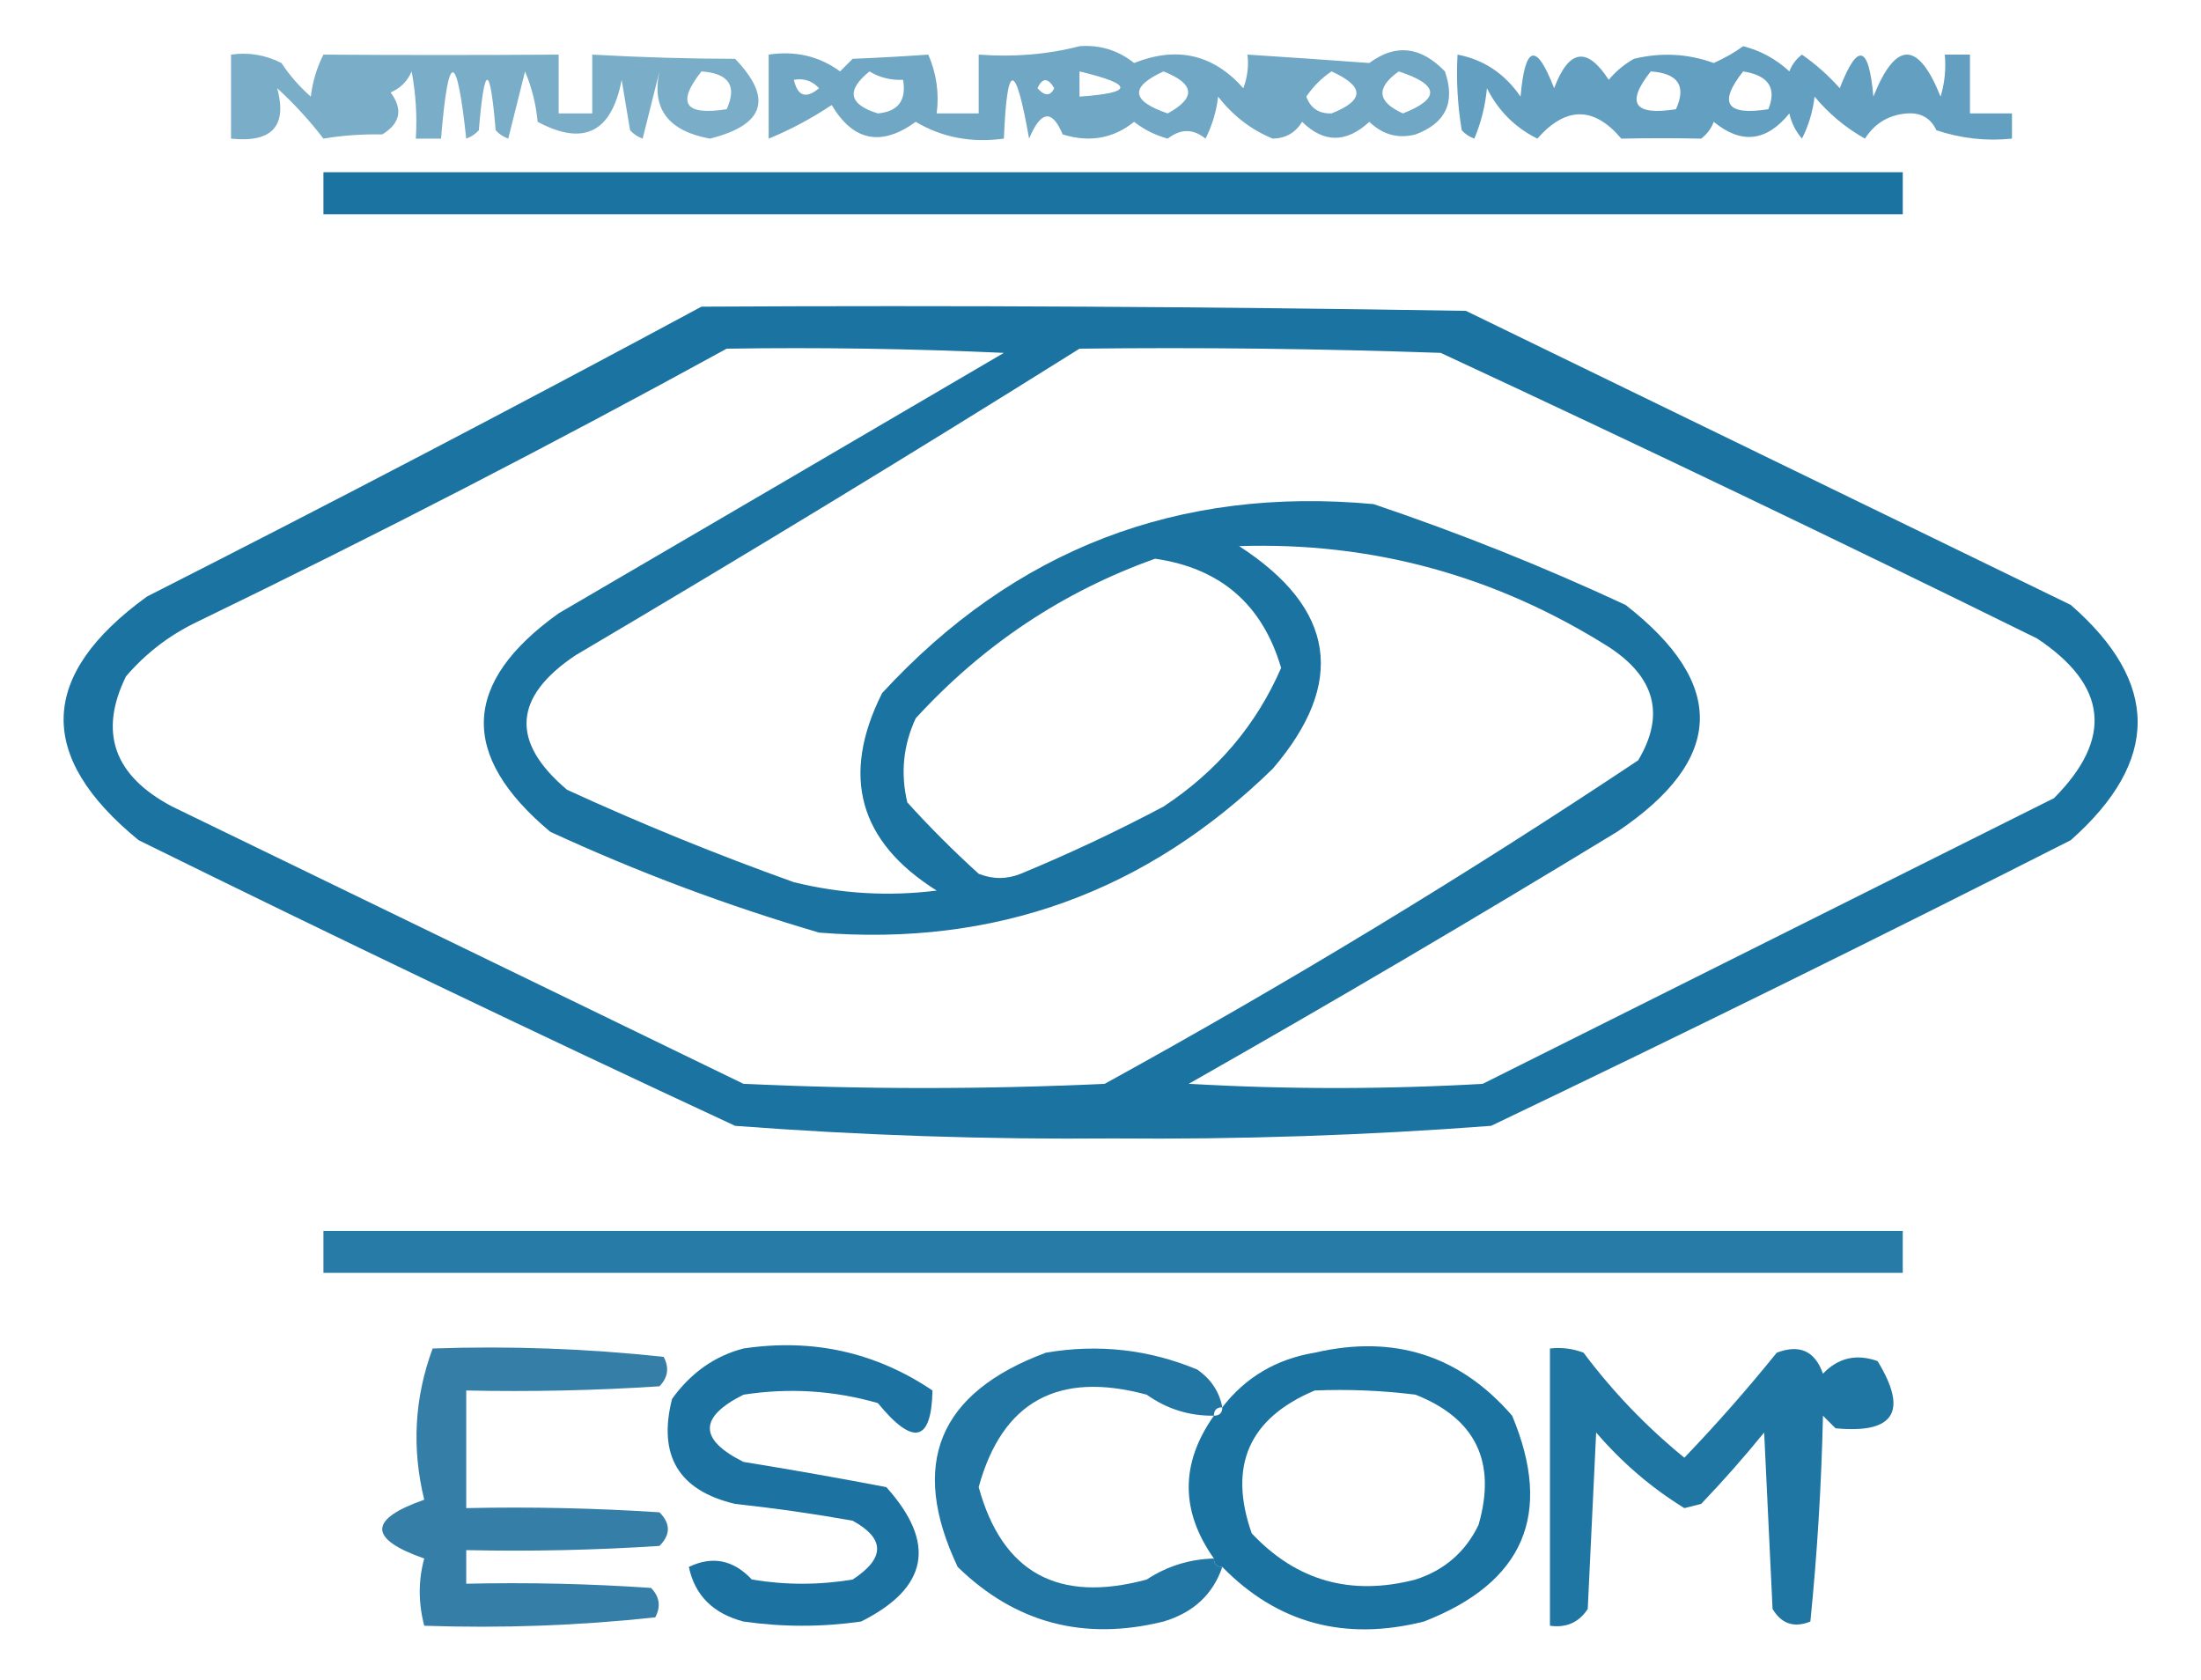 <?xml version="1.0" encoding="UTF-8"?>
<!DOCTYPE svg PUBLIC "-//W3C//DTD SVG 1.1//EN" "http://www.w3.org/Graphics/SVG/1.1/DTD/svg11.dtd">
<svg xmlns="http://www.w3.org/2000/svg" version="1.1" width="262px" height="200px" style="shape-rendering:geometricPrecision; text-rendering:geometricPrecision; image-rendering:optimizeQuality; fill-rule:evenodd; clip-rule:evenodd" xmlns:xlink="http://www.w3.org/1999/xlink">
<g><path style="opacity:0.56" fill="#116e9e" d="M 27.5,6.5 C 29.604,6.201 31.604,6.534 33.5,7.5C 34.48,8.981 35.647,10.315 37,11.5C 37.202,9.744 37.702,8.078 38.5,6.5C 47.653,6.565 56.987,6.565 66.5,6.5C 66.5,8.833 66.5,11.167 66.5,13.5C 67.833,13.5 69.167,13.5 70.5,13.5C 70.5,11.167 70.5,8.833 70.5,6.5C 76.326,6.828 81.993,6.994 87.5,7C 92.029,11.701 91.029,14.868 84.5,16.5C 79.532,15.588 77.532,12.921 78.5,8.5C 77.833,11.167 77.167,13.833 76.5,16.5C 75.914,16.291 75.414,15.957 75,15.5C 74.667,13.5 74.333,11.5 74,9.5C 72.813,15.761 69.479,17.428 64,14.5C 63.808,12.423 63.308,10.423 62.5,8.5C 61.833,11.167 61.167,13.833 60.5,16.5C 59.914,16.291 59.414,15.957 59,15.5C 58.333,7.5 57.667,7.5 57,15.5C 56.586,15.957 56.086,16.291 55.5,16.5C 54.363,5.973 53.363,5.973 52.5,16.5C 51.5,16.5 50.5,16.5 49.5,16.5C 49.664,13.813 49.497,11.146 49,8.5C 48.5,9.667 47.667,10.5 46.5,11C 47.991,13.022 47.658,14.688 45.5,16C 43.074,15.952 40.741,16.119 38.5,16.5C 36.879,14.376 35.046,12.376 33,10.5C 34.216,15.007 32.383,17.007 27.5,16.5C 27.5,13.167 27.5,9.833 27.5,6.5 Z M 83.5,8.5 C 86.764,8.726 87.764,10.226 86.5,13C 81.503,13.787 80.503,12.287 83.5,8.5 Z"/></g>
<g><path style="opacity:0.6" fill="#0f6d9d" d="M 128.5,5.5 C 130.936,5.317 133.103,5.984 135,7.5C 140.096,5.468 144.43,6.468 148,10.5C 148.49,9.207 148.657,7.873 148.5,6.5C 153.274,6.807 158.107,7.14 163,7.5C 166.123,5.179 169.123,5.513 172,8.5C 173.271,12.166 172.104,14.666 168.5,16C 166.433,16.536 164.599,16.036 163,14.5C 160.253,17.034 157.587,17.034 155,14.5C 154.196,15.805 153.029,16.471 151.5,16.5C 148.932,15.441 146.765,13.774 145,11.5C 144.798,13.256 144.298,14.922 143.5,16.5C 142.033,15.305 140.533,15.305 139,16.5C 137.527,16.097 136.194,15.43 135,14.5C 132.53,16.486 129.697,16.986 126.5,16C 125.239,12.982 123.905,13.148 122.5,16.5C 120.873,7.256 119.873,7.256 119.5,16.5C 115.649,17.029 112.149,16.363 109,14.5C 104.906,17.476 101.573,16.809 99,12.5C 96.579,14.113 94.079,15.447 91.5,16.5C 91.5,13.167 91.5,9.833 91.5,6.5C 94.685,6.02 97.519,6.686 100,8.5C 100.5,8 101,7.5 101.5,7C 104.604,6.873 107.604,6.707 110.5,6.5C 111.474,8.743 111.808,11.076 111.5,13.5C 113.167,13.5 114.833,13.5 116.5,13.5C 116.5,11.167 116.5,8.833 116.5,6.5C 120.702,6.817 124.702,6.483 128.5,5.5 Z M 103.5,8.5 C 104.708,9.234 106.041,9.567 107.5,9.5C 107.915,11.948 106.915,13.281 104.5,13.5C 101.031,12.431 100.698,10.764 103.5,8.5 Z M 128.5,8.5 C 134.982,10.049 134.982,11.049 128.5,11.5C 128.5,10.5 128.5,9.5 128.5,8.5 Z M 138.5,8.5 C 142.234,9.974 142.4,11.64 139,13.5C 134.627,12.013 134.46,10.346 138.5,8.5 Z M 158.5,8.5 C 162.454,10.278 162.454,11.944 158.5,13.5C 157,13.547 156,12.88 155.5,11.5C 156.34,10.265 157.34,9.265 158.5,8.5 Z M 166.5,8.5 C 171.317,10.069 171.484,11.736 167,13.5C 163.928,12.119 163.761,10.452 166.5,8.5 Z M 94.5,9.5 C 95.675,9.281 96.675,9.614 97.5,10.5C 95.948,11.798 94.948,11.465 94.5,9.5 Z M 123.5,10.5 C 124.077,9.227 124.743,9.227 125.5,10.5C 125.03,11.463 124.363,11.463 123.5,10.5 Z"/></g>
<g><path style="opacity:0.656" fill="#126d9e" d="M 207.5,5.5 C 209.583,6.029 211.417,7.029 213,8.5C 213.308,7.692 213.808,7.025 214.5,6.5C 216.149,7.648 217.649,8.981 219,10.5C 221.125,5.003 222.459,5.337 223,11.5C 225.667,4.833 228.333,4.833 231,11.5C 231.494,9.866 231.66,8.199 231.5,6.5C 232.5,6.5 233.5,6.5 234.5,6.5C 234.5,8.833 234.5,11.167 234.5,13.5C 236.167,13.5 237.833,13.5 239.5,13.5C 239.5,14.5 239.5,15.5 239.5,16.5C 236.428,16.817 233.428,16.484 230.5,15.5C 229.829,14.054 228.662,13.387 227,13.5C 224.83,13.672 223.163,14.672 222,16.5C 219.719,15.224 217.719,13.557 216,11.5C 215.798,13.256 215.298,14.922 214.5,16.5C 213.749,15.624 213.249,14.624 213,13.5C 210.271,16.864 207.271,17.197 204,14.5C 203.692,15.308 203.192,15.975 202.5,16.5C 199.3,16.434 196.133,16.434 193,16.5C 189.73,12.641 186.397,12.641 183,16.5C 180.346,15.179 178.346,13.179 177,10.5C 176.808,12.577 176.308,14.577 175.5,16.5C 174.914,16.291 174.414,15.957 174,15.5C 173.502,12.518 173.335,9.518 173.5,6.5C 176.614,7.091 179.114,8.758 181,11.5C 181.541,5.337 182.875,5.003 185,10.5C 186.751,5.844 188.918,5.511 191.5,9.5C 192.354,8.478 193.354,7.645 194.5,7C 197.76,6.216 200.927,6.383 204,7.5C 205.302,6.915 206.469,6.249 207.5,5.5 Z M 196.5,8.5 C 199.764,8.726 200.764,10.226 199.5,13C 194.503,13.787 193.503,12.287 196.5,8.5 Z M 207.5,8.5 C 210.519,8.972 211.519,10.472 210.5,13C 205.503,13.787 204.503,12.287 207.5,8.5 Z"/></g>
<g><path style="opacity:0.948" fill="#0f6c9d" d="M 38.5,20.5 C 101.167,20.5 163.833,20.5 226.5,20.5C 226.5,22.167 226.5,23.833 226.5,25.5C 163.833,25.5 101.167,25.5 38.5,25.5C 38.5,23.833 38.5,22.167 38.5,20.5 Z"/></g>
<g><path style="opacity:0.943" fill="#0e6b9c" d="M 83.5,36.5 C 113.835,36.333 144.168,36.5 174.5,37C 198.531,48.683 222.531,60.349 246.5,72C 257.112,81.258 257.112,90.591 246.5,100C 223.654,111.589 200.654,122.923 177.5,134C 162.552,135.134 147.552,135.634 132.5,135.5C 117.448,135.634 102.448,135.134 87.5,134C 63.712,122.939 40.045,111.606 16.5,100C 4.273,90.006 4.606,80.339 17.5,71C 39.75,59.711 61.75,48.211 83.5,36.5 Z M 86.5,41.5 C 97.505,41.334 108.505,41.5 119.5,42C 101.813,52.365 84.147,62.699 66.5,73C 54.969,81.243 54.636,89.909 65.5,99C 75.868,103.789 86.534,107.789 97.5,111C 118.451,112.692 136.451,106.192 151.5,91.5C 160.297,81.251 158.964,72.417 147.5,65C 163.318,64.491 177.985,68.491 191.5,77C 197.053,80.619 198.22,85.119 195,90.5C 174.383,104.226 153.216,117.059 131.5,129C 117.167,129.667 102.833,129.667 88.5,129C 65.833,118 43.167,107 20.5,96C 13.556,92.337 11.723,87.17 15,80.5C 17.383,77.727 20.217,75.561 23.5,74C 44.875,63.648 65.875,52.814 86.5,41.5 Z M 128.5,41.5 C 142.837,41.333 157.171,41.5 171.5,42C 195.288,53.061 218.955,64.394 242.5,76C 250.886,81.58 251.553,87.913 244.5,95C 221.833,106.333 199.167,117.667 176.5,129C 164.833,129.667 153.167,129.667 141.5,129C 158.665,119.252 175.665,109.252 192.5,99C 205.284,90.426 205.618,81.426 193.5,72C 183.725,67.446 173.725,63.446 163.5,60C 140.282,57.86 120.782,65.36 105,82.5C 100.062,92.343 102.229,100.176 111.5,106C 105.775,106.717 100.109,106.384 94.5,105C 85.339,101.724 76.339,98.058 67.5,94C 60.75,88.303 61.083,82.969 68.5,78C 88.73,66.059 108.73,53.892 128.5,41.5 Z M 137.5,66.5 C 145.292,67.626 150.292,71.96 152.5,79.5C 149.536,86.309 144.87,91.809 138.5,96C 132.954,98.94 127.287,101.606 121.5,104C 119.833,104.667 118.167,104.667 116.5,104C 113.484,101.264 110.651,98.43 108,95.5C 107.183,92.036 107.517,88.702 109,85.5C 116.999,76.762 126.499,70.428 137.5,66.5 Z"/></g>
<g><path style="opacity:0.888" fill="#0d6b9d" d="M 38.5,146.5 C 101.167,146.5 163.833,146.5 226.5,146.5C 226.5,148.167 226.5,149.833 226.5,151.5C 163.833,151.5 101.167,151.5 38.5,151.5C 38.5,149.833 38.5,148.167 38.5,146.5 Z"/></g>
<g><path style="opacity:0.938" fill="#0e6b9d" d="M 88.5,160.5 C 96.743,159.278 104.243,160.944 111,165.5C 110.877,171.639 108.71,172.139 104.5,167C 99.254,165.494 93.921,165.161 88.5,166C 83.167,168.667 83.167,171.333 88.5,174C 94.184,174.919 99.851,175.919 105.5,177C 111.5,183.667 110.5,189 102.5,193C 97.833,193.667 93.167,193.667 88.5,193C 84.874,192.042 82.707,189.876 82,186.5C 84.794,185.154 87.294,185.654 89.5,188C 93.5,188.667 97.5,188.667 101.5,188C 105.376,185.461 105.376,183.128 101.5,181C 96.857,180.17 92.19,179.503 87.5,179C 80.786,177.41 78.286,173.244 80,166.5C 82.234,163.399 85.067,161.399 88.5,160.5 Z"/></g>
<g><path style="opacity:0.933" fill="#126c9d" d="M 145.5,167.5 C 144.833,167.5 144.5,167.833 144.5,168.5C 141.575,168.54 138.909,167.707 136.5,166C 125.958,163.147 119.292,166.814 116.5,177C 119.292,187.186 125.958,190.853 136.5,188C 138.927,186.409 141.593,185.575 144.5,185.5C 144.5,186.167 144.833,186.5 145.5,186.5C 144.386,189.775 142.053,191.942 138.5,193C 129.012,195.343 120.846,193.177 114,186.5C 108.199,174.26 111.699,165.76 124.5,161C 130.724,159.939 136.724,160.606 142.5,163C 144.141,164.129 145.141,165.629 145.5,167.5 Z"/></g>
<g><path style="opacity:0.95" fill="#106c9d" d="M 145.5,186.5 C 144.833,186.5 144.5,186.167 144.5,185.5C 140.5,179.833 140.5,174.167 144.5,168.5C 145.167,168.5 145.5,168.167 145.5,167.5C 148.26,163.928 151.927,161.761 156.5,161C 165.938,158.812 173.772,161.312 180,168.5C 184.902,180.201 181.402,188.368 169.5,193C 160.055,195.373 152.055,193.206 145.5,186.5 Z M 156.5,165.5 C 160.514,165.334 164.514,165.501 168.5,166C 175.666,168.834 178.166,174.001 176,181.5C 174.437,184.728 171.937,186.895 168.5,188C 160.819,190.001 154.319,188.167 149,182.5C 146.178,174.463 148.678,168.796 156.5,165.5 Z"/></g>
<g><path style="opacity:0.932" fill="#116c9d" d="M 184.5,160.5 C 185.873,160.343 187.207,160.51 188.5,161C 191.981,165.648 195.981,169.815 200.5,173.5C 204.353,169.482 208.019,165.315 211.5,161C 214.217,159.967 216.051,160.8 217,163.5C 218.808,161.604 220.975,161.104 223.5,162C 227.167,168 225.5,170.667 218.5,170C 218,169.5 217.5,169 217,168.5C 216.817,176.745 216.317,184.912 215.5,193C 213.567,193.783 212.067,193.283 211,191.5C 210.667,184.5 210.333,177.5 210,170.5C 207.618,173.427 205.118,176.261 202.5,179C 201.833,179.167 201.167,179.333 200.5,179.5C 196.585,177.093 193.085,174.093 190,170.5C 189.667,177.5 189.333,184.5 189,191.5C 187.951,193.107 186.451,193.773 184.5,193.5C 184.5,182.5 184.5,171.5 184.5,160.5 Z"/></g>
<g><path style="opacity:0.901" fill="#20709f" d="M 51.5,160.5 C 60.751,160.182 69.917,160.515 79,161.5C 79.684,162.784 79.517,163.951 78.5,165C 70.841,165.5 63.174,165.666 55.5,165.5C 55.5,170.167 55.5,174.833 55.5,179.5C 63.174,179.334 70.841,179.5 78.5,180C 79.833,181.333 79.833,182.667 78.5,184C 70.841,184.5 63.174,184.666 55.5,184.5C 55.5,185.833 55.5,187.167 55.5,188.5C 62.841,188.334 70.174,188.5 77.5,189C 78.517,190.049 78.684,191.216 78,192.5C 68.917,193.485 59.751,193.818 50.5,193.5C 49.787,190.763 49.787,188.096 50.5,185.5C 43.833,183.167 43.833,180.833 50.5,178.5C 48.998,172.368 49.331,166.368 51.5,160.5 Z"/></g>
</svg>
